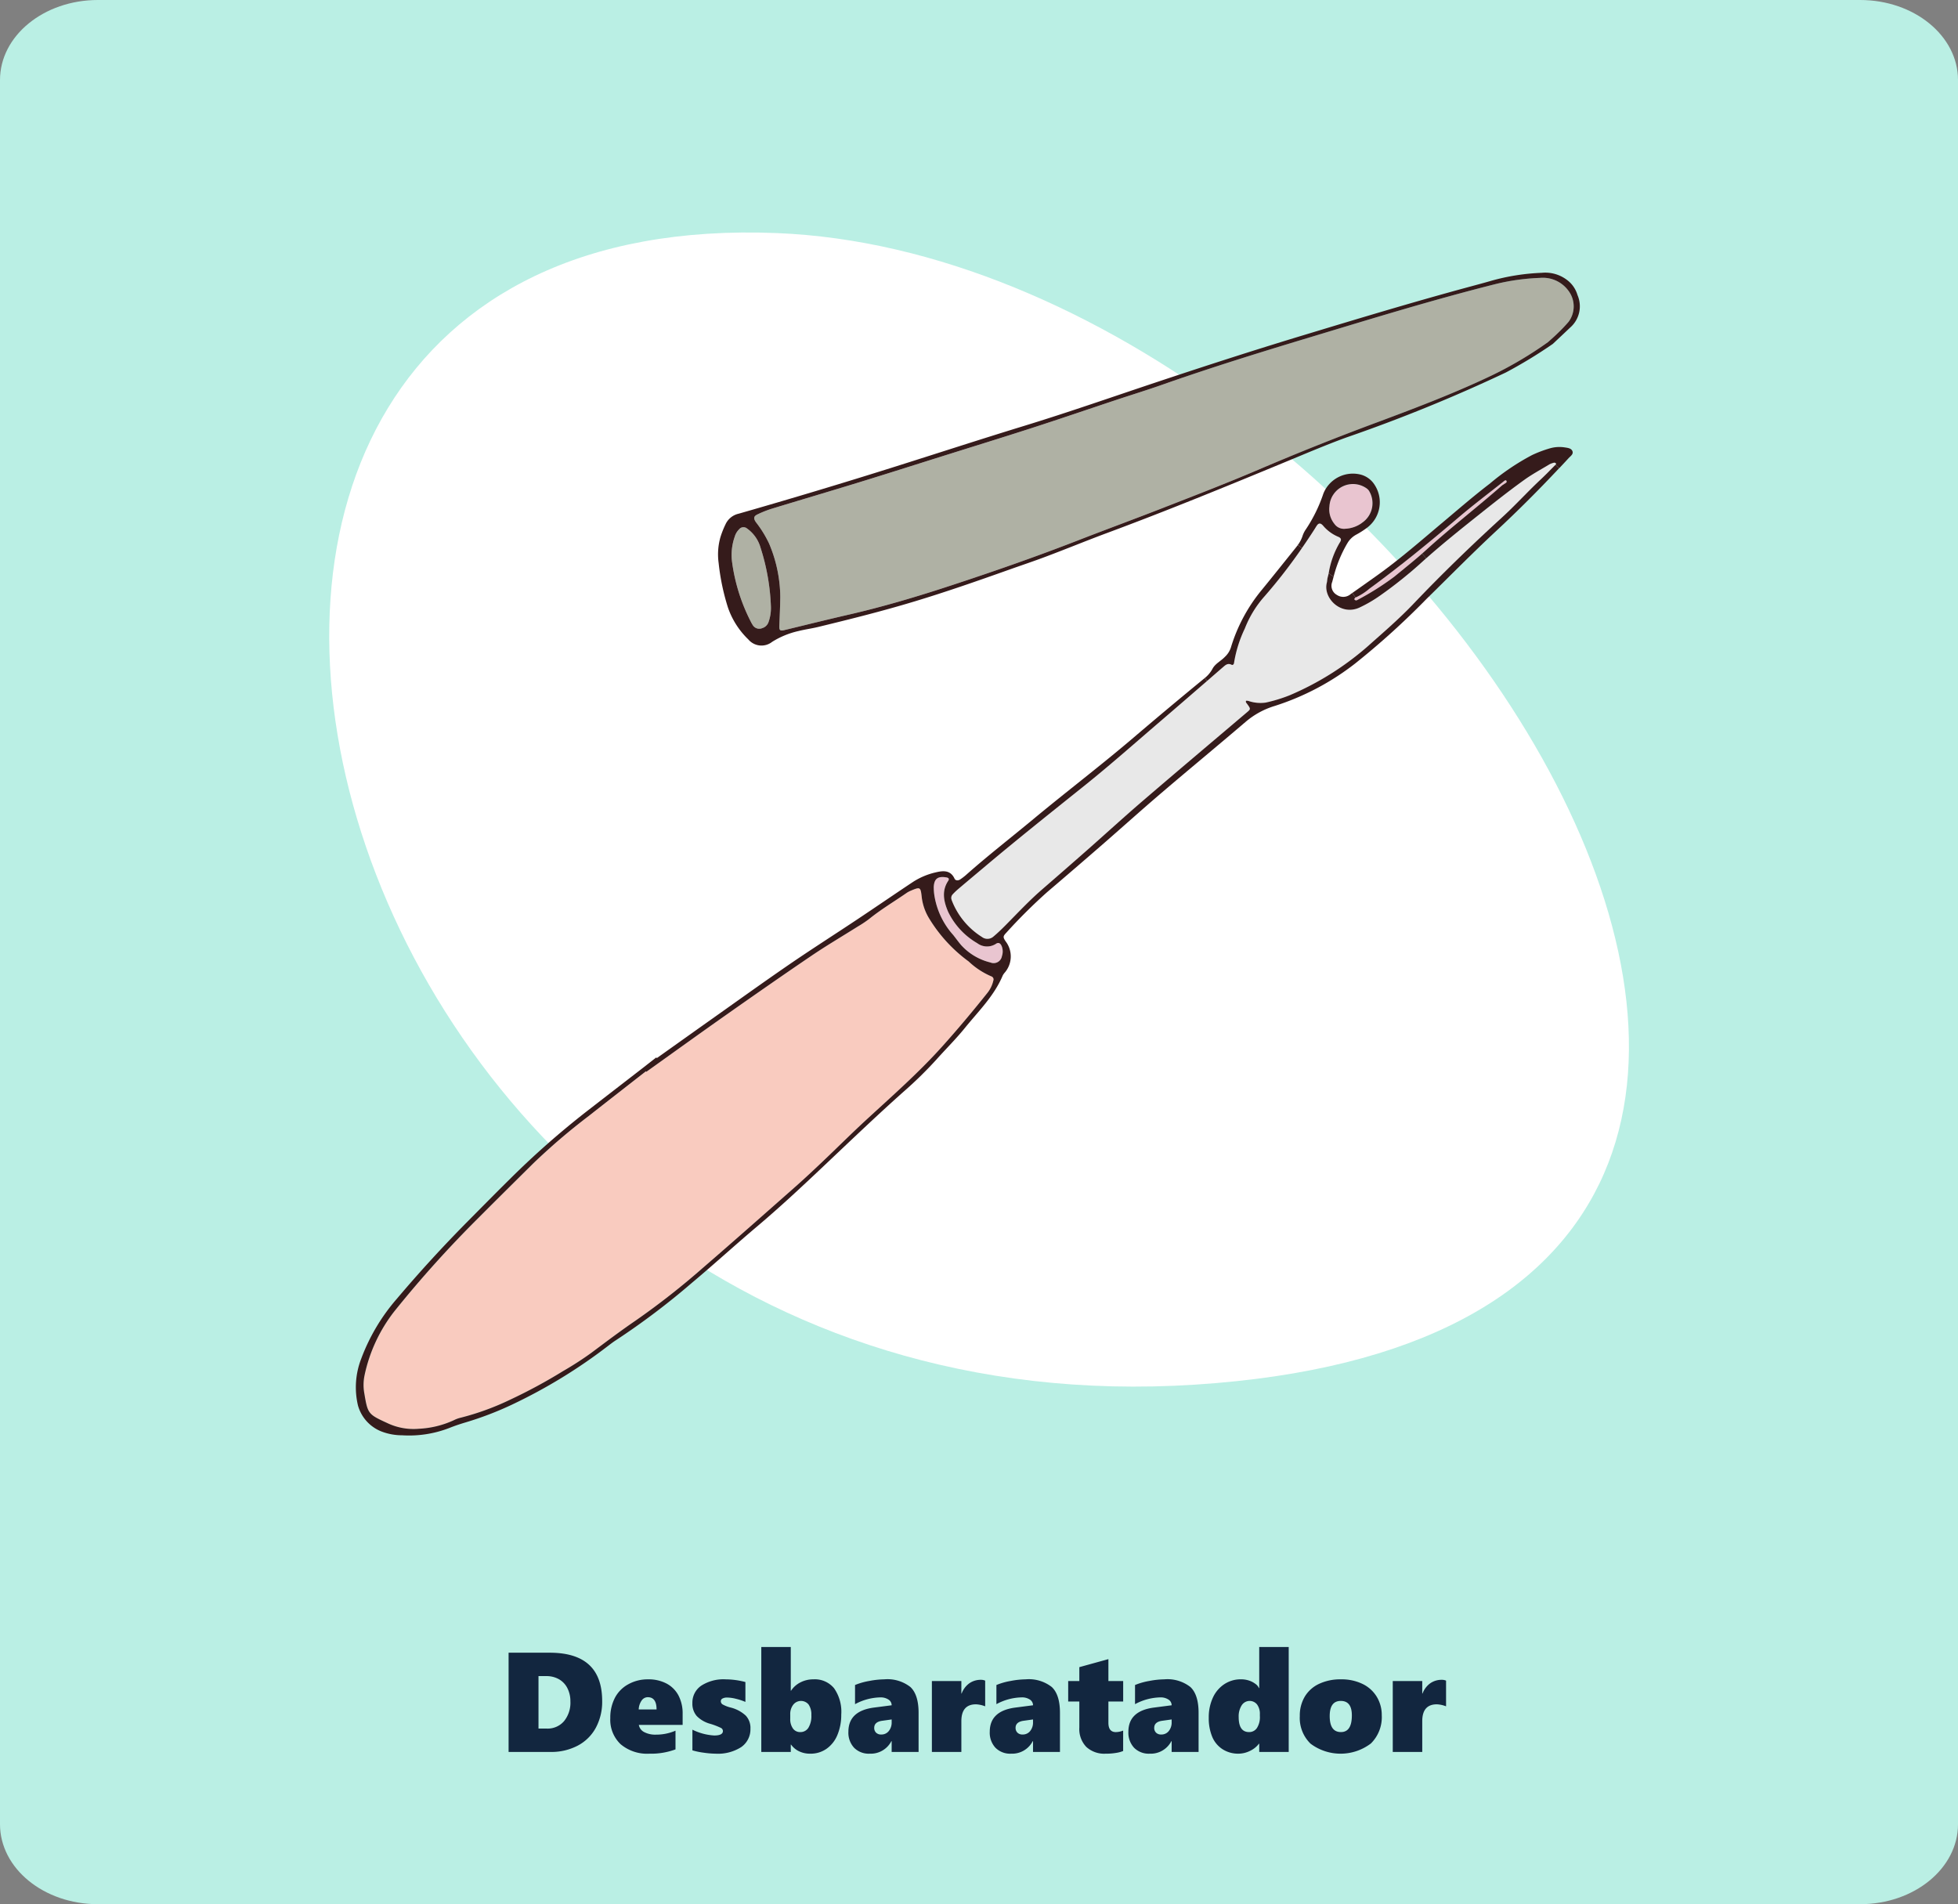 <svg xmlns="http://www.w3.org/2000/svg" width="331.473" height="322.358" viewBox="0 0 331.473 322.358">
  <rect x="0" y="0" width="331.473" height="322.358" fill="#808080" stroke="none"/>
  <g id="Grupo_1065380" data-name="Grupo 1065380" transform="translate(-634.25 -718.773)">
    <g id="Grupo_1065160" data-name="Grupo 1065160" transform="translate(349.25 -0.227)">
      <path id="Trazado_774732" data-name="Trazado 774732" d="M16.574,0H314.9c9.153,0,16.574,6.064,16.574,13.544V308.813c0,7.48-7.42,13.544-16.574,13.544H16.574C7.42,322.358,0,316.294,0,308.813V13.544C0,6.064,7.42,0,16.574,0Z" transform="translate(285 719)" fill="#baefe4"/>
    </g>
    <path id="Trazado_778155" data-name="Trazado 778155" d="M75.193,17.387A9.272,9.272,0,0,1,74.121,21.9a7.389,7.389,0,0,1-3.064,3.029A9.585,9.585,0,0,1,66.463,26H59.35V9.2h6.961Q75.193,9.2,75.193,17.387Zm-5.379.047a4.836,4.836,0,0,0-.5-2.215A3.6,3.6,0,0,0,67.893,13.7a4.255,4.255,0,0,0-2.18-.539h-1.3v8.883H65.83a3.649,3.649,0,0,0,2.9-1.248A4.942,4.942,0,0,0,69.814,17.434ZM81.4,21.418a1.686,1.686,0,0,0,.891,1.213,4.016,4.016,0,0,0,2.016.439,8.3,8.3,0,0,0,3.3-.668v3.164a11.877,11.877,0,0,1-4.406.727,6.952,6.952,0,0,1-4.887-1.605,5.7,5.7,0,0,1-1.746-4.418,7.289,7.289,0,0,1,.768-3.41,5.523,5.523,0,0,1,2.273-2.314,6.717,6.717,0,0,1,3.322-.838,6.537,6.537,0,0,1,3.188.727,4.84,4.84,0,0,1,2.01,2.039,6.542,6.542,0,0,1,.686,3.07v1.875Zm3-2.613q0-2.074-1.488-2.074a1.259,1.259,0,0,0-1.043.568,2.836,2.836,0,0,0-.492,1.506Zm15.891,3.211a3.665,3.665,0,0,1-1.553,3.158,7.3,7.3,0,0,1-4.33,1.119,15.055,15.055,0,0,1-2-.164,12.343,12.343,0,0,1-1.939-.4v-3.5a9.55,9.55,0,0,0,3.7.984q1.465,0,1.465-.762a.6.6,0,0,0-.34-.521,12.012,12.012,0,0,0-1.781-.686,5.03,5.03,0,0,1-2.32-1.336,3.177,3.177,0,0,1-.727-2.168,3.459,3.459,0,0,1,1.482-2.947,6.955,6.955,0,0,1,4.166-1.084,13.242,13.242,0,0,1,3.328.457v3.363A10.065,10.065,0,0,0,97.834,17a6.532,6.532,0,0,0-1.477-.211,1.607,1.607,0,0,0-.785.164.5.5,0,0,0-.293.457.637.637,0,0,0,.316.551,5.6,5.6,0,0,0,1.266.5A5.873,5.873,0,0,1,99.5,19.848,3.03,3.03,0,0,1,100.295,22.016Zm15.375-2.379a8.781,8.781,0,0,1-.65,3.486,5.3,5.3,0,0,1-1.846,2.344,4.648,4.648,0,0,1-2.707.826,4.273,4.273,0,0,1-1.986-.428,3.577,3.577,0,0,1-1.307-1.107h-.047V26h-4.992V8.234h4.992v7.395h.047a4.111,4.111,0,0,1,1.588-1.406,4.756,4.756,0,0,1,2.209-.516,4.209,4.209,0,0,1,3.486,1.512A6.932,6.932,0,0,1,115.67,19.637Zm-5.062.152a2.978,2.978,0,0,0-.463-1.816,1.667,1.667,0,0,0-2.6.029,2.577,2.577,0,0,0-.51,1.658v.727a2.672,2.672,0,0,0,.457,1.641,1.459,1.459,0,0,0,1.23.609,1.577,1.577,0,0,0,1.395-.744A3.8,3.8,0,0,0,110.607,19.789ZM124.2,26V24.172h-.047a3.926,3.926,0,0,1-3.656,2.121,3.5,3.5,0,0,1-2.66-1.008,3.744,3.744,0,0,1-.961-2.7q0-3.539,4.348-4.1L124.2,18.1a1.135,1.135,0,0,0-.527-.961,2.4,2.4,0,0,0-1.418-.375A9.34,9.34,0,0,0,118,17.914V14.668a11.38,11.38,0,0,1,2.438-.691,14.186,14.186,0,0,1,2.508-.27,6.3,6.3,0,0,1,4.436,1.307q1.377,1.307,1.377,4.365V26Zm-2.953-4.078a1.106,1.106,0,0,0,.311.809,1.184,1.184,0,0,0,.885.316,1.573,1.573,0,0,0,1.271-.586,2.27,2.27,0,0,0,.486-1.5V20.5l-1.687.234Q121.248,20.949,121.248,21.922Zm18.785-3.645a4.8,4.8,0,0,0-1.559-.34Q136,17.938,136,20.8V26H131.01V14H136v2.109h.047a3.747,3.747,0,0,1,1.3-1.729,3.342,3.342,0,0,1,1.969-.592,1.691,1.691,0,0,1,.715.141Zm8.1,7.723V24.172h-.047a3.926,3.926,0,0,1-3.656,2.121,3.5,3.5,0,0,1-2.66-1.008,3.744,3.744,0,0,1-.961-2.7q0-3.539,4.348-4.1l2.977-.387a1.135,1.135,0,0,0-.527-.961,2.4,2.4,0,0,0-1.418-.375,9.34,9.34,0,0,0-4.254,1.148V14.668a11.38,11.38,0,0,1,2.438-.691,14.186,14.186,0,0,1,2.508-.27,6.3,6.3,0,0,1,4.436,1.307q1.377,1.307,1.377,4.365V26Zm-2.953-4.078a1.106,1.106,0,0,0,.311.809,1.184,1.184,0,0,0,.885.316,1.573,1.573,0,0,0,1.271-.586,2.27,2.27,0,0,0,.486-1.5V20.5l-1.687.234Q145.178,20.949,145.178,21.922Zm18.211,3.914a4.864,4.864,0,0,1-1.113.311,10.178,10.178,0,0,1-1.863.146,4.476,4.476,0,0,1-3.264-1.148,4.359,4.359,0,0,1-1.178-3.27V17.457h-1.887V14h1.887V11.645l4.922-1.359V14h2.5v3.457h-2.5v3.6q0,1.582,1.254,1.582a3.4,3.4,0,0,0,1.242-.258ZM171.6,26V24.172h-.047a3.926,3.926,0,0,1-3.656,2.121,3.5,3.5,0,0,1-2.66-1.008,3.744,3.744,0,0,1-.961-2.7q0-3.539,4.348-4.1L171.6,18.1a1.135,1.135,0,0,0-.527-.961,2.4,2.4,0,0,0-1.418-.375,9.34,9.34,0,0,0-4.254,1.148V14.668a11.38,11.38,0,0,1,2.438-.691,14.186,14.186,0,0,1,2.508-.27,6.3,6.3,0,0,1,4.436,1.307q1.377,1.307,1.377,4.365V26Zm-2.953-4.078a1.106,1.106,0,0,0,.311.809,1.184,1.184,0,0,0,.885.316,1.573,1.573,0,0,0,1.271-.586,2.27,2.27,0,0,0,.486-1.5V20.5l-1.687.234Q168.65,20.949,168.65,21.922ZM186.428,26V24.605h-.047a4.119,4.119,0,0,1-1.559,1.236,4.441,4.441,0,0,1-1.9.451,4.883,4.883,0,0,1-2.707-.756,4.59,4.59,0,0,1-1.752-2.115,8.141,8.141,0,0,1-.58-3.211,7.9,7.9,0,0,1,.691-3.387,5.412,5.412,0,0,1,1.945-2.3,5.025,5.025,0,0,1,2.813-.82,4.257,4.257,0,0,1,1.365.211,3.694,3.694,0,0,1,1.09.568,1.7,1.7,0,0,1,.592.709h.047V8.234h4.992V26Zm.105-6.363a2.633,2.633,0,0,0-.475-1.676,1.6,1.6,0,0,0-2.6.146,3.457,3.457,0,0,0-.51,1.986q0,2.543,1.758,2.543a1.564,1.564,0,0,0,1.33-.686,3.374,3.374,0,0,0,.5-2Zm20.637.152a6.249,6.249,0,0,1-1.834,4.77,8.473,8.473,0,0,1-10.219.041,6.061,6.061,0,0,1-1.822-4.67,6.256,6.256,0,0,1,.855-3.316,5.563,5.563,0,0,1,2.438-2.156,8.415,8.415,0,0,1,3.645-.75,8.151,8.151,0,0,1,3.7.785,5.715,5.715,0,0,1,2.4,2.18A5.935,5.935,0,0,1,207.17,19.789Zm-5.062.023q0-2.449-1.875-2.449t-1.875,2.566q0,2.707,1.9,2.707Q202.107,22.637,202.107,19.813Zm15.949-1.535a4.8,4.8,0,0,0-1.559-.34q-2.473,0-2.473,2.859V26h-4.992V14h4.992v2.109h.047a3.747,3.747,0,0,1,1.3-1.729,3.342,3.342,0,0,1,1.969-.592,1.691,1.691,0,0,1,.715.141Z" transform="translate(661 989.357)" fill="#12263f"/>
    <g id="Grupo_1065181" data-name="Grupo 1065181">
      <g id="Grupo_1065163" data-name="Grupo 1065163" transform="translate(353.016 -34.078)">
        <path id="Trazado_100521" data-name="Trazado 100521" d="M103.783,434.588C-27.656,429.281,22.1,639.336,174.577,629.536S211.6,438.946,103.783,434.588Z" transform="translate(308.966 357.72)" fill="#fff"/>
      </g>
      <g id="Grupo_1065180" data-name="Grupo 1065180" transform="matrix(0.616, 0.788, -0.788, 0.616, -3799.914, 11395.651)">
        <path id="Trazado_777884" data-name="Trazado 777884" d="M6.99,347.893a5.989,5.989,0,0,1,3.947.194,36.885,36.885,0,0,1,8.92,4.743,7.075,7.075,0,0,1,1.87,1.99,1.6,1.6,0,0,1,.132,1.42,1.291,1.291,0,0,1-1.446.957c-.14-.02-.284-.028-.42-.059a31.116,31.116,0,0,1-10.04-3.721,9.292,9.292,0,0,1-3.172-3.048A2.875,2.875,0,0,1,6.263,349a.942.942,0,0,1,.727-1.112" transform="translate(-5538.301 -10459.473)" fill="#afb1a4"/>
        <path id="Trazado_777885" data-name="Trazado 777885" d="M56.04,5.318a5.364,5.364,0,0,1,4.868-2.461,4.38,4.38,0,0,1,3.974,3.192,26.707,26.707,0,0,1,.4,2.722c.089.77.121,1.548.167,2.151A64.931,64.931,0,0,1,64.1,21.57c-1.493,6.836-3.554,13.508-5.661,20.165q-3.324,10.491-6.175,21.121c-1.485,5.591-3.177,11.129-4.837,16.67-1.477,4.934-3.06,9.833-4.545,14.768-2.2,7.3-4.65,14.507-7.24,21.677-2.033,5.642-4.223,11.218-6.769,16.654-1.583,3.382-3.1,6.8-4.651,10.2-.288.634-.509.658-1.081.175-1.237-1.05-2.465-2.111-3.733-3.127a23.612,23.612,0,0,0-8.305-4.083,19.014,19.014,0,0,0-4.2-.466c-.813-.051-1.05-.319-.879-1.058a18.046,18.046,0,0,1,.715-2.434c1.851-4.806,3.748-9.6,5.587-14.407,1.742-4.545,3.429-9.114,5.141-13.67,1.882-5.02,3.8-10.032,5.642-15.072,1.722-4.7,3.363-9.44,5.043-14.161.925-2.59,1.909-5.16,2.788-7.768,2.765-8.232,5.852-16.343,8.994-24.434,3.986-10.261,7.909-20.547,12.38-30.613A37.545,37.545,0,0,1,56.04,5.318" transform="translate(-5538.125 -10248.741)" fill="#afb1a4"/>
        <path id="Trazado_777886" data-name="Trazado 777886" d="M110.1,637.15c.654,1.968,2.31,2.749,4.087,3.224a12.313,12.313,0,0,0,7.252-.6,2.759,2.759,0,0,0,2.037-2.449c.047-.533.42-.642.937-.494a2.417,2.417,0,0,1,1.318.992,1.418,1.418,0,0,1-.339,2.2,9.789,9.789,0,0,1-5.428,2.1c-.7.027-1.4,0-2.107,0a13.074,13.074,0,0,1-7.3-1.637,8.632,8.632,0,0,1-1.049-.7c-1.159-.957-1.17-1.75-.031-2.78.226-.2.49-.284.626.14" transform="translate(-5573.465 -10738.827)" fill="#e9c5d0"/>
        <path id="Trazado_777887" data-name="Trazado 777887" d="M124.64,368.6c.214-6.427.062-12.847-.21-19.266-.14-3.243-.082-6.494-.109-9.741,0-.2-.035-.54.187-.525.377.031.218.4.222.642a2.852,2.852,0,0,1-.035.369c.326,5.685.276,11.331.7,16.958.024.292.039.579.059.87.117,2.034.128,4.075.175,6.113a46.71,46.71,0,0,1-.747,7.357.336.336,0,0,1-.408.319c-.054-.02-.117-.218-.1-.334a.094.094,0,0,1,0-.035,9.736,9.736,0,0,0,.261-2.726" transform="translate(-5583.052 -10556.878)" fill="#e9c5d0"/>
        <path id="Trazado_777888" data-name="Trazado 777888" d="M89.64,393.027A5.183,5.183,0,0,1,88.673,396a1.969,1.969,0,0,1-1.781.925,3.89,3.89,0,0,1-2.847-1.162,3.987,3.987,0,0,1,1.408-6.809,1.654,1.654,0,0,1,.615-.089,4,4,0,0,1,3.573,4.164" transform="translate(-5557.602 -10587.312)" fill="#e9c5d0"/>
        <path id="Trazado_777889" data-name="Trazado 777889" d="M97.982,360.419c1.61,2.1,5.864,1.614,6.7-1.726a22.353,22.353,0,0,0,.556-3.974,71.556,71.556,0,0,0-.113-9.312q-.029-.4-.047-.793c-.237-3.893-.283-7.789-.318-11.689-.027-3.173-.047-6.35.081-9.526.066-1.7.358-3.363.56-5.047a3.308,3.308,0,0,1,.273-.785c.023-.055.1-.086.163-.117.143-.073.241-.011.268.183.144,1.19.315,2.379.42,3.573.272,3.021.793,6.012,1.027,9.04.532,6.96,1.271,13.9,2.286,20.818.525,3.562.677,7.159.91,10.743a49.274,49.274,0,0,1-1.629,15.3,25.347,25.347,0,0,1-1.516,3.943,6.331,6.331,0,0,1-2.018,2.131c-.1.089-.28.257-.257.311.1.217.334.163.537.171,1.011.039,1.046.058,1.077.824.311,7.683.591,15.371.945,23.058.191,4.156.513,8.309.762,12.466q.3,5.179.563,10.358c.144,2.823.583,5.615.941,8.415.128.976.233,1.959.268,2.947a1.529,1.529,0,0,1-1.139,1.59,12.7,12.7,0,0,1-8.107.183.885.885,0,0,1-.649-.755,10.713,10.713,0,0,1-.124-1.26c-.073-1.835-.132-3.667-.2-5.5-.276-7.334-.338-14.671-.424-22.012-.066-5.642-.42-11.284-.673-16.925-.156-3.488-.334-6.976-.509-10.463q-.093-1.745-.179-3.488c-.031-.563-.1-1.127.572-1.435.21-.1.175-.369.008-.521a21.212,21.212,0,0,1-3.461-5.028,18.025,18.025,0,0,1-2.224-5.911,89.793,89.793,0,0,0-2.55-10.1q-.555-1.791-1.175-3.562c-.093-.268-.2-.529-.283-.8-.121-.4.008-.677.451-.75a1.964,1.964,0,0,1,.21-.028,6.781,6.781,0,0,0,3.033-.836c.517-.3.793-.2.976.374a14.746,14.746,0,0,0,2.943,4.674c.164.206.327.412.49.622s.408.393.579.618" transform="translate(-5561.624 -10543.648)" fill="#e8e8e8"/>
        <path id="Trazado_777890" data-name="Trazado 777890" d="M124.257,662.254c1.053,5.922,1.387,11.906,1.873,17.882.277,3.375.689,6.738,1.012,10.109.194,2.038.38,4.079.505,6.121.408,6.836.828,13.671,1.166,20.511a129.031,129.031,0,0,1,.042,14.818c-.2,3.1-.252,6.2-.318,9.309a55.877,55.877,0,0,1-.517,5.688,88.836,88.836,0,0,1-1.7,10.012,44.459,44.459,0,0,1-2.741,8.442,5.288,5.288,0,0,0-.393,1.205,15.891,15.891,0,0,1-2.5,5.544,10.3,10.3,0,0,1-4.036,3.613c-3.2,1.656-3.286,1.656-6.411-.043a7.956,7.956,0,0,1-2.434-2,26.5,26.5,0,0,1-5.319-10.482,189.938,189.938,0,0,1-3.709-21.04c-.541-4.343-1.046-8.686-1.559-13.034a108.492,108.492,0,0,1-.525-12.263c-.019-4.094,0-8.189,0-12.283H96.8c.237-5.432.443-10.863.715-16.292.3-5.922.619-11.84,1.02-17.754.21-3.1.618-6.178.933-9.269a19.385,19.385,0,0,0,.179-2.317c-.047-2.547.276-5.075.428-7.606a3.991,3.991,0,0,1,.124-.836c.478-1.765.517-1.789,2.072-.824a8.911,8.911,0,0,0,3.561,1.2,25.27,25.27,0,0,0,9.853-.786,12.972,12.972,0,0,0,4.386-1.489.543.543,0,0,1,.739.2,5.144,5.144,0,0,1,1.015,2.069c.917,3.845,1.738,7.7,2.43,11.594" transform="translate(-5566.162 -10745.877)" fill="#f9cbbf"/>
        <path id="Trazado_777891" data-name="Trazado 777891" d="M122.63,330.593c.272,6.42.424,12.839.21,19.266a9.735,9.735,0,0,1-.261,2.726.1.1,0,0,0,0,.035l-.953-.047c.086-1.656.159-3.312.238-4.973.226-4.942-.066-9.876-.238-14.814-.12-3.314-.283-6.63-.245-9.943a39.755,39.755,0,0,1,.6-8.64,20.364,20.364,0,0,1,.945-3.029,5.834,5.834,0,0,1,1.415-2.085c.362-.338.762-.774,1.264-.668.588.124.514.766.588,1.229.128.781.253,1.567.373,2.348l-.836.124c-.028-.194-.125-.257-.268-.183-.062.031-.14.062-.163.117a3.323,3.323,0,0,0-.272.785c-.2,1.684-.494,3.347-.56,5.047-.128,3.177-.109,6.353-.081,9.526.035,3.9.081,7.8.318,11.689l-1.05.061c-.019-.292-.035-.579-.058-.871-.424-5.626-.373-11.272-.7-16.957a2.844,2.844,0,0,0,.035-.369c0-.241.155-.61-.222-.642-.222-.016-.191.326-.187.525.027,3.247-.031,6.5.109,9.741" transform="translate(-5581.252 -10538.14)" fill="#351b1b"/>
        <path id="Trazado_777892" data-name="Trazado 777892" d="M110.456,402.339a1.761,1.761,0,0,0,2.216.75,1.928,1.928,0,0,0,1.341-1.948c0-.1.012-.21.016-.315l.953.047c-.02.116.042.315.1.334a.336.336,0,0,0,.408-.319,46.659,46.659,0,0,0,.747-7.356c-.047-2.038-.058-4.079-.175-6.113l1.05-.061q.018.4.047.793a71.486,71.486,0,0,1,.113,9.312,22.391,22.391,0,0,1-.556,3.974c-.832,3.34-5.086,3.822-6.7,1.726-.171-.226-.408-.4-.579-.618s-.327-.416-.49-.622l.98-.284c.175.238.35.467.528.7" transform="translate(-5573.658 -10586.393)" fill="#351b1b"/>
        <path id="Trazado_777893" data-name="Trazado 777893" d="M85.987,393.835a5.181,5.181,0,0,0,.968-2.971,4,4,0,0,0-3.573-4.164,1.653,1.653,0,0,0-.614.089A3.988,3.988,0,0,0,81.36,393.6a3.888,3.888,0,0,0,2.846,1.162,1.968,1.968,0,0,0,1.781-.925m2.177,1.271a22.028,22.028,0,0,0,3.022,5.288l-.98.284A14.744,14.744,0,0,1,87.263,396c-.183-.572-.459-.673-.976-.374a6.786,6.786,0,0,1-3.033.836,2.061,2.061,0,0,0-.21.027c-.443.074-.572.346-.451.75.081.272.19.533.283.8q.618,1.772,1.175,3.562l-.832.261a5.293,5.293,0,0,0-.715-1.586,4.344,4.344,0,0,1-.541-1.143,25.3,25.3,0,0,0-2.947-6.066,5.38,5.38,0,0,1,1.408-6.976,3.965,3.965,0,0,1,2.792-.754,5.389,5.389,0,0,1,4.914,5.378,14.464,14.464,0,0,1-.217,2.317,3.825,3.825,0,0,0,.252,2.069" transform="translate(-5554.917 -10585.148)" fill="#351b1b"/>
        <path id="Trazado_777894" data-name="Trazado 777894" d="M100.9,444.751a8.664,8.664,0,0,0,1.049.7,13.08,13.08,0,0,0,7.3,1.637c.7,0,1.407.023,2.107,0a9.793,9.793,0,0,0,5.428-2.1,1.418,1.418,0,0,0,.339-2.2,2.419,2.419,0,0,0-1.319-.992c-.517-.147-.89-.039-.937.495a2.76,2.76,0,0,1-2.037,2.449,12.317,12.317,0,0,1-7.252.6c-1.777-.475-3.433-1.256-4.086-3.224-.136-.424-.4-.342-.626-.14-1.139,1.031-1.128,1.824.031,2.781m5.6,126.622a7.949,7.949,0,0,0,2.434,2c3.126,1.7,3.208,1.7,6.412.043a10.308,10.308,0,0,0,4.036-3.613,15.889,15.889,0,0,0,2.5-5.545,5.248,5.248,0,0,1,.393-1.205,44.479,44.479,0,0,0,2.741-8.442,88.849,88.849,0,0,0,1.7-10.012,56.117,56.117,0,0,0,.517-5.688c.066-3.107.117-6.206.318-9.309a128.858,128.858,0,0,0-.042-14.818c-.338-6.84-.758-13.675-1.166-20.511-.124-2.041-.311-4.083-.505-6.12-.323-3.371-.735-6.735-1.011-10.11-.486-5.976-.82-11.96-1.874-17.883-.692-3.892-1.512-7.749-2.43-11.594A5.13,5.13,0,0,0,119.5,446.5a.543.543,0,0,0-.739-.2,12.954,12.954,0,0,1-4.386,1.489,25.278,25.278,0,0,1-9.853.786,8.91,8.91,0,0,1-3.562-1.2c-1.555-.964-1.594-.941-2.072.824a4.045,4.045,0,0,0-.124.836c-.152,2.531-.474,5.058-.428,7.605a19.373,19.373,0,0,1-.179,2.317c-.315,3.091-.723,6.17-.933,9.27-.4,5.914-.719,11.832-1.019,17.754-.272,5.428-.478,10.86-.715,16.292h-.113c0,4.094-.016,8.189,0,12.283a108.389,108.389,0,0,0,.525,12.263c.513,4.348,1.018,8.691,1.559,13.034a189.86,189.86,0,0,0,3.709,21.039,26.5,26.5,0,0,0,5.32,10.482m-2.1-127.726a12.7,12.7,0,0,0,8.107-.183,1.529,1.529,0,0,0,1.139-1.59c-.035-.988-.14-1.971-.268-2.947-.358-2.8-.8-5.592-.941-8.414q-.262-5.179-.563-10.358c-.249-4.157-.572-8.31-.762-12.466-.354-7.687-.634-15.375-.945-23.058-.031-.766-.066-.785-1.077-.824-.2-.008-.436.046-.537-.171-.023-.054.152-.222.257-.311a6.328,6.328,0,0,0,2.018-2.131,25.394,25.394,0,0,0,1.517-3.943,49.3,49.3,0,0,0,1.629-15.3c-.233-3.585-.385-7.181-.91-10.743-1.014-6.914-1.753-13.858-2.286-20.818-.233-3.029-.754-6.019-1.027-9.04-.1-1.194-.276-2.383-.42-3.573l.836-.125c.762,4.934,1.372,9.888,1.8,14.873.467,5.482,1.19,10.942,1.8,16.413a131.385,131.385,0,0,1,1.174,16.253,43.688,43.688,0,0,1-2.718,15.133,13.634,13.634,0,0,0-.918,5.572c.272,6.206.432,12.415.7,18.621.191,4.44.505,8.877.735,13.314q.321,6.13.579,12.267a91.8,91.8,0,0,0,1.155,9.667c.124.82.226.929,1.073.995a4.192,4.192,0,0,1,4.079,3.352,2.569,2.569,0,0,0,.183.6c1.831,3.267,2.228,6.957,3.048,10.511.54,2.333.817,4.724,1.244,7.084a67.252,67.252,0,0,1,.867,7.785c.4,6.2,1.027,12.38,1.606,18.567.47,4.989.906,9.977,1.093,14.989.179,4.868.564,9.725.723,14.593a124.017,124.017,0,0,1-.272,16.082c-.046.49-.051.984-.059,1.477a89.162,89.162,0,0,1-2.189,19.1,55.633,55.633,0,0,1-2.489,8.083c-.334.852-.642,1.719-.9,2.6a18.822,18.822,0,0,1-3.982,7.154,9.735,9.735,0,0,1-2.675,2.361,6.647,6.647,0,0,1-5.911.4,13.375,13.375,0,0,1-5.879-5.3A32.975,32.975,0,0,1,99.747,559.2q-1.813-8.7-2.935-17.528c-.416-3.293-.848-6.583-1.229-9.876a144.069,144.069,0,0,1-1.038-17.318q.029-6.142.063-12.283c0-.915,0-1.832,0-2.749h.147c.168-3.667.327-7.334.5-11,.261-5.428.474-10.86.808-16.284.288-4.647.739-9.282,1.092-13.924.284-3.729.514-7.461.8-11.19a11.957,11.957,0,0,1,1.069-4.075c.517-1.132,1.166-2.326,2.843-1.933.373.089.649-.28.684-.653a9.421,9.421,0,0,0,0-1.481c-.292-4.86-.272-9.732-.416-14.6-.214-7.263-.113-14.535-.42-21.79q-.327-7.624-.51-15.242c0-.171-.007-.343-.015-.514l.634-.031c.175,3.488.353,6.976.509,10.463.253,5.642.607,11.284.673,16.926.086,7.341.148,14.678.424,22.012.066,1.835.124,3.667.2,5.5a10.644,10.644,0,0,0,.124,1.26.884.884,0,0,0,.649.755" transform="translate(-5564.855 -10543.787)" fill="#351b1b"/>
        <path id="Trazado_777895" data-name="Trazado 777895" d="M99.466,450.2q.087,1.744.179,3.488l-.634.031a5.046,5.046,0,0,0-.413-1.968c-.427-.922-.159-1.955-.311-2.927a3.721,3.721,0,0,0-.6-1.738,28.019,28.019,0,0,1-4.492-10.2c-.668-2.96-1.372-5.911-2.068-8.862-.043-.191-.093-.378-.147-.56l.832-.261a89.647,89.647,0,0,1,2.55,10.1,18.043,18.043,0,0,0,2.224,5.911,21.2,21.2,0,0,0,3.461,5.027c.167.152.2.424-.008.521-.668.308-.6.871-.571,1.434" transform="translate(-5562.676 -10610.747)" fill="#351b1b"/>
        <path id="Trazado_777896" data-name="Trazado 777896" d="M8.677,115.683c-1.84,4.81-3.736,9.6-5.587,14.407a18.025,18.025,0,0,0-.715,2.434c-.171.739.066,1.007.879,1.058a19.038,19.038,0,0,1,4.2.466,23.616,23.616,0,0,1,8.305,4.083c1.268,1.016,2.5,2.076,3.733,3.127.572.483.793.459,1.081-.175,1.548-3.4,3.068-6.816,4.651-10.2,2.546-5.436,4.736-11.012,6.769-16.654,2.59-7.171,5.043-14.379,7.24-21.677,1.485-4.935,3.068-9.834,4.545-14.768,1.661-5.541,3.352-11.078,4.837-16.67q2.835-10.638,6.175-21.12c2.107-6.657,4.168-13.33,5.661-20.165A64.932,64.932,0,0,0,61.8,9.18c-.047-.6-.078-1.381-.168-2.151a26.612,26.612,0,0,0-.4-2.722,4.38,4.38,0,0,0-3.974-3.192,5.363,5.363,0,0,0-4.868,2.461,37.519,37.519,0,0,0-3.725,6.388c-4.472,10.066-8.395,20.351-12.38,30.613-3.142,8.091-6.229,16.2-8.994,24.434-.879,2.609-1.862,5.179-2.788,7.768-1.68,4.721-3.321,9.456-5.043,14.161-1.843,5.04-3.76,10.052-5.642,15.072-1.711,4.556-3.4,9.125-5.141,13.67M.309,135q5.244-12.949,10.137-26.036c2.644-7.073,5.222-14.169,7.924-21.215,2.831-7.384,5.362-14.869,8.01-22.311,2.912-8.181,5.891-16.331,9.029-24.426C38.9,32,42.4,22.983,46.157,14.075c.521-1.237,1.049-2.469,1.547-3.713A36.606,36.606,0,0,1,51.911,2.79,6.054,6.054,0,0,1,55.391.2a4.882,4.882,0,0,1,2.9.039c.132.043.264.094.4.136a4.765,4.765,0,0,1,3.476,4.339c.132,1.334.249,2.671.373,4.02a80.51,80.51,0,0,1-1.085,9.231,267.821,267.821,0,0,1-7.971,28.081c-1.174,3.624-2.146,7.314-3.169,10.984-2.87,10.335-5.782,20.655-9.036,30.877-1.112,3.5-2.1,7.034-3.2,10.537-.669,2.154-1.431,4.281-2.142,6.424-1.765,5.288-3.557,10.565-5.572,15.763-2.037,5.265-4.332,10.425-6.661,15.566-.467,1.026-1.042,2.006-1.5,3.032a14.276,14.276,0,0,0-1.314,4.662,2.911,2.911,0,0,1-2.808,2.924,13.613,13.613,0,0,1-6.469-.642A38.4,38.4,0,0,1,4.8,142.809a10.679,10.679,0,0,1-3.27-2.948,15.811,15.811,0,0,1-1.171-2A3.214,3.214,0,0,1,.309,135m2.127,1.532a2.883,2.883,0,0,0,.517,1.365,9.3,9.3,0,0,0,3.172,3.048,31.126,31.126,0,0,0,10.04,3.721c.136.031.28.038.42.058a1.291,1.291,0,0,0,1.446-.957,1.6,1.6,0,0,0-.132-1.419,7.077,7.077,0,0,0-1.871-1.99,36.877,36.877,0,0,0-8.919-4.743,5.988,5.988,0,0,0-3.947-.194.943.943,0,0,0-.727,1.112" transform="translate(-5534.475 -10247)" fill="#351b1b"/>
      </g>
    </g>
  </g>
</svg>

